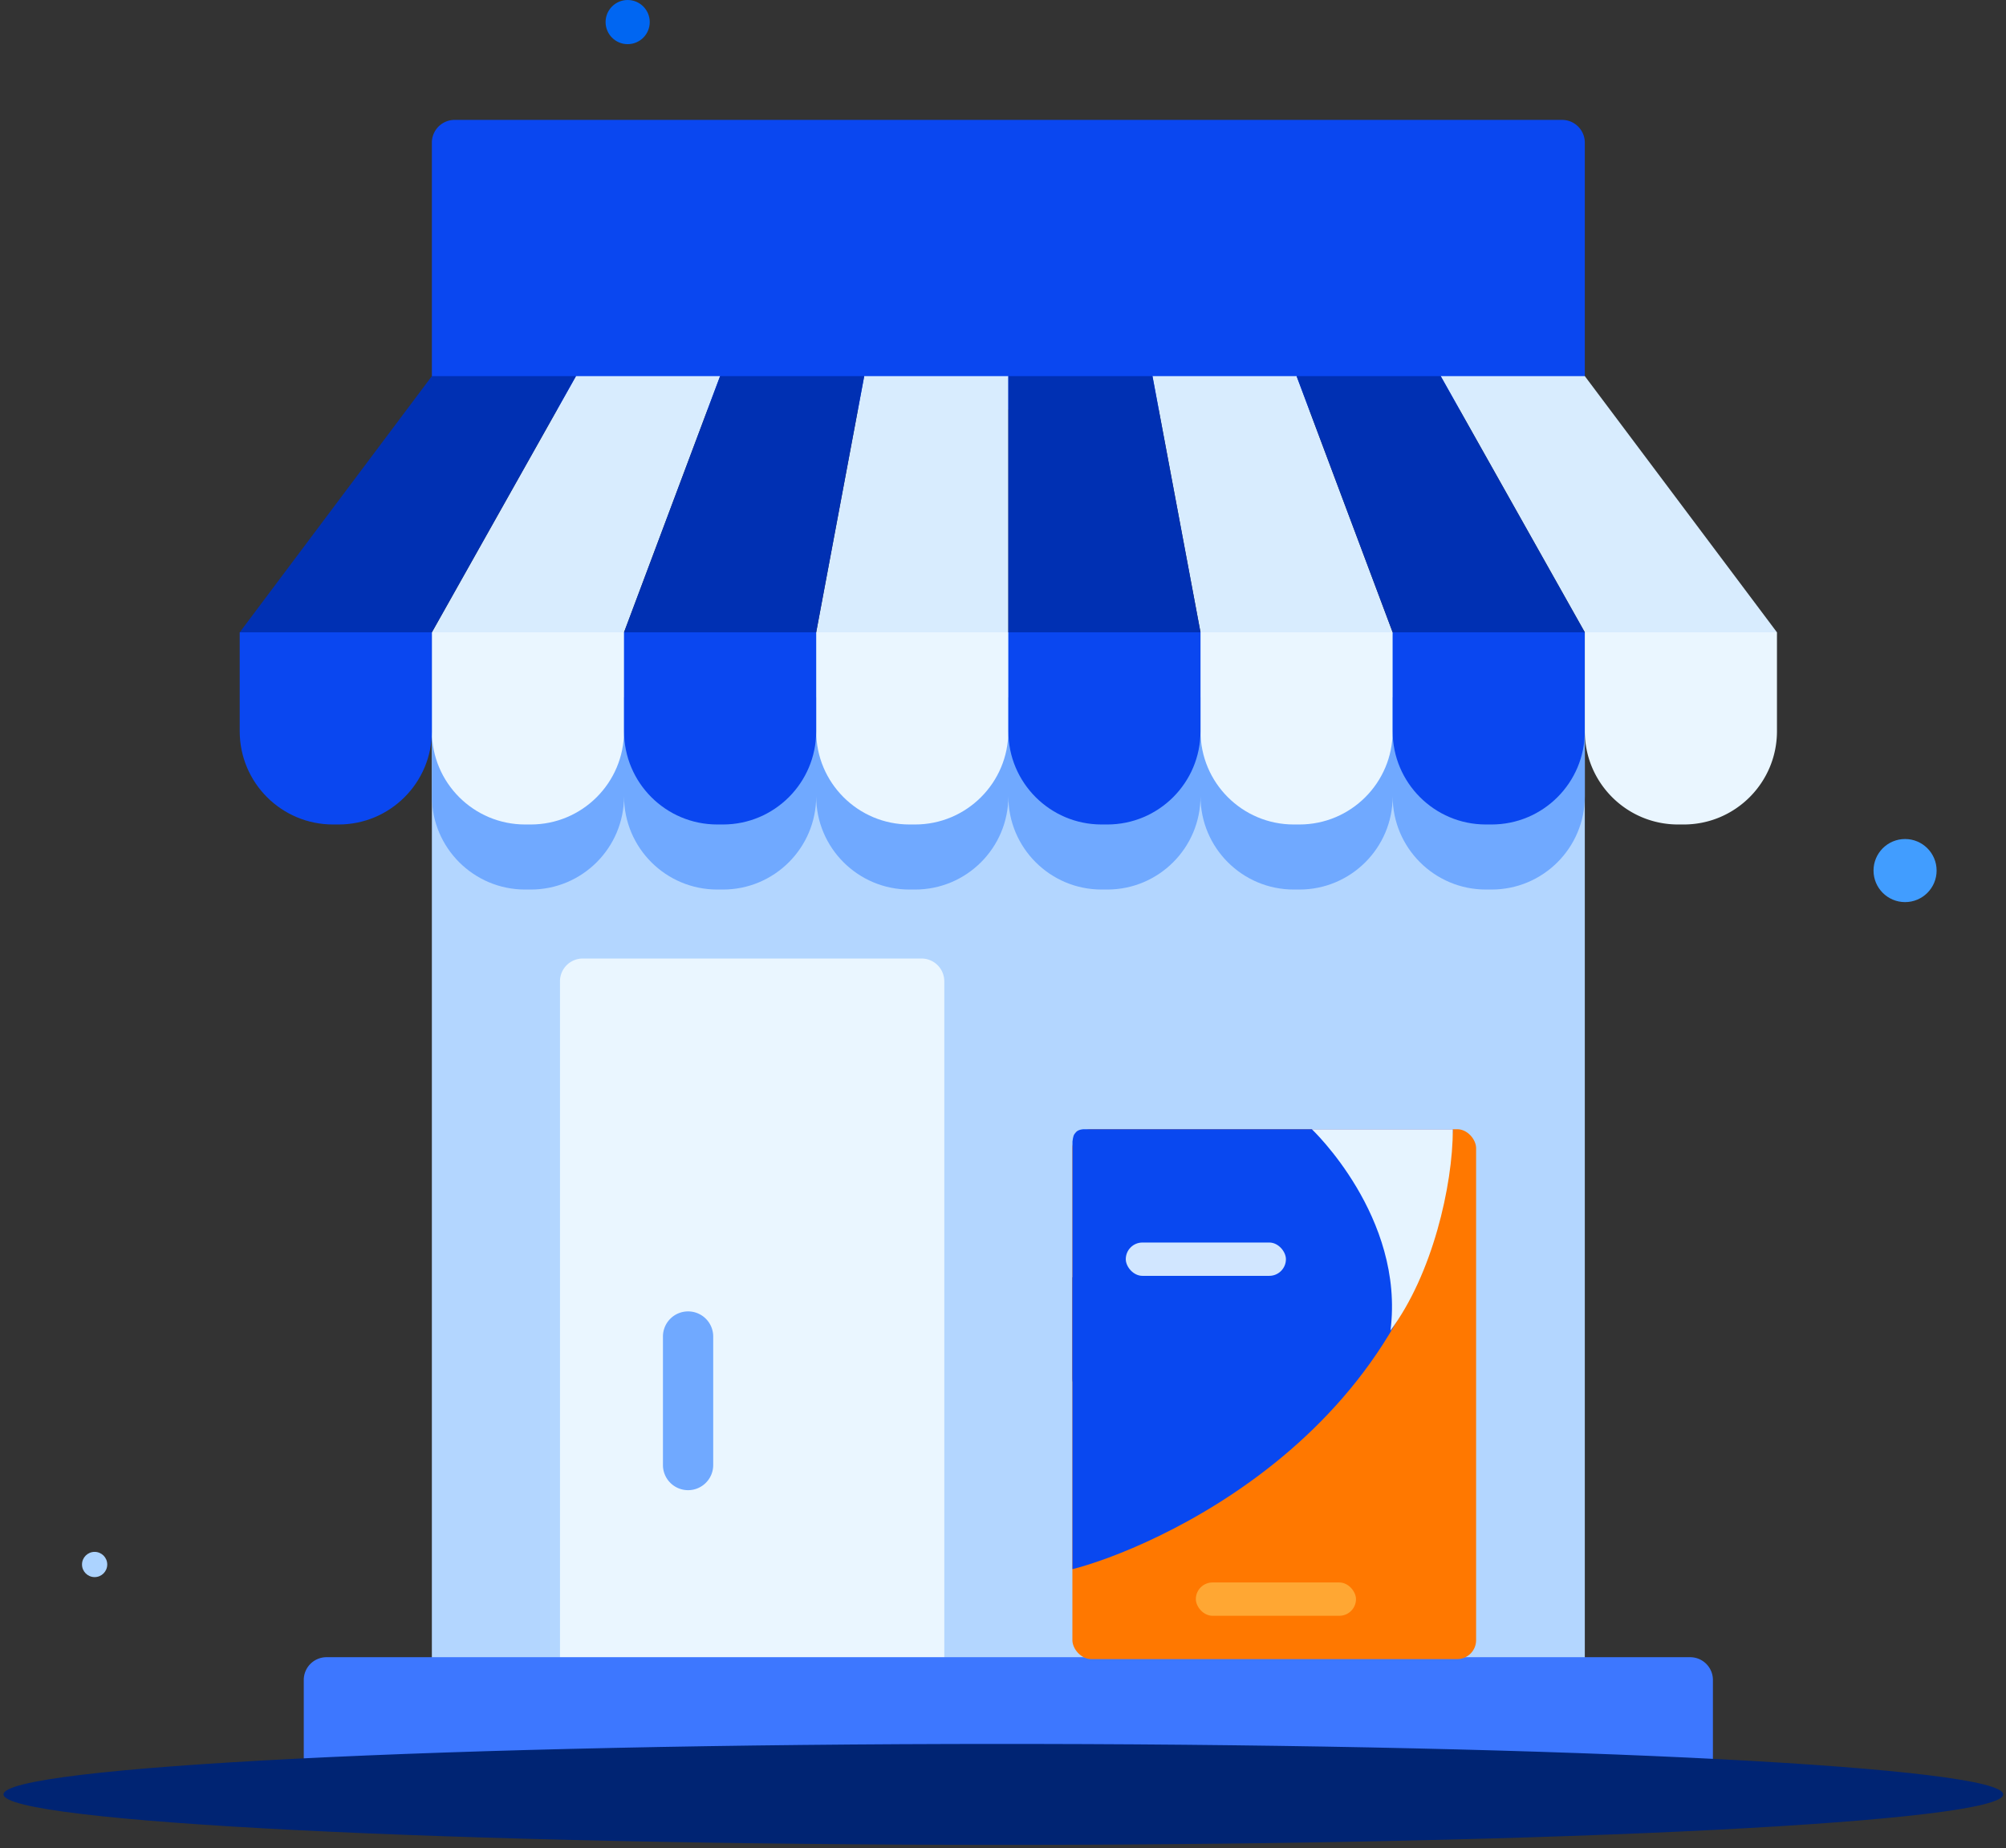 <svg width="318" height="293" xmlns="http://www.w3.org/2000/svg">
    <rect width="100%" height="100%" fill="#333333" stroke="none"/>
    <g transform="translate(.556)" fill="none" fill-rule="evenodd">
        <path d="M247.066 19.004H71.516a3.61 3.61 0 0 0-3.61 3.61V64.93h182.769V22.613a3.609 3.609 0 0 0-3.61-3.609z" fill="#0A47F0" fill-rule="nonzero"/>
        <g fill="#D8ECFE" fill-rule="nonzero">
            <path d="M98.367 100.235H67.906l22.846-40.616h22.846zM159.29 100.235H128.83l7.615-40.616h22.847zM220.214 100.235h-30.462l-7.615-40.616h22.846zM281.136 100.235h-30.46l-22.847-40.616h22.846z"/>
        </g>
        <path fill="#B3D6FF" fill-rule="nonzero" d="M67.906 100.235h182.769v167.773H67.905z"/>
        <path d="M220.214 110.547H67.906v15.678c0 8.165 6.62 14.784 14.785 14.784h.892c8.165 0 14.784-6.619 14.785-14.783 0 8.165 6.62 14.783 14.785 14.783h.892c8.165 0 14.785-6.619 14.785-14.783 0 8.165 6.62 14.783 14.785 14.783h.892c8.165 0 14.784-6.618 14.785-14.783 0 8.165 6.62 14.783 14.785 14.783h.892c8.165 0 14.785-6.619 14.785-14.783 0 8.165 6.62 14.783 14.785 14.783h.892c8.166 0 14.785-6.619 14.785-14.783 0 8.165 6.62 14.783 14.784 14.783h.893c8.165 0 14.785-6.619 14.785-14.784v-15.678h-30.464z" fill="#70A9FF" fill-rule="nonzero"/>
        <path d="M83.583 130.696h-.892c-8.166 0-14.785-6.619-14.785-14.784v-15.677h30.461v15.677c0 8.165-6.619 14.784-14.784 14.784zM205.429 130.696h-.893c-8.165 0-14.784-6.619-14.784-14.784v-15.677h30.461v15.677c0 8.165-6.619 14.784-14.784 14.784zM144.506 130.696h-.893c-8.165 0-14.784-6.619-14.784-14.784v-15.677h30.462v15.677c0 8.165-6.62 14.784-14.785 14.784z" fill="#EAF6FF" fill-rule="nonzero"/>
        <path fill="#0030B3" fill-rule="nonzero" d="M67.906 100.235H37.444l30.462-40.616h22.846zM128.829 100.235H98.367l15.231-40.616h22.846zM189.752 100.235h-30.461V59.619h22.846zM250.675 100.235h-30.461l-15.231-40.616h22.846z"/>
        <path d="M53.122 130.696h-.893c-8.165 0-14.785-6.619-14.785-14.784v-15.677h30.462v15.677c0 8.165-6.62 14.784-14.784 14.784zM114.045 130.696h-.893c-8.165 0-14.785-6.619-14.785-14.784v-15.677h30.462v15.677c0 8.165-6.62 14.784-14.784 14.784zM174.967 130.696h-.892c-8.165 0-14.784-6.619-14.784-14.784v-15.677h30.461v15.677c0 8.165-6.62 14.784-14.785 14.784zM235.89 130.696h-.892c-8.165 0-14.785-6.619-14.785-14.784v-15.677h30.462v15.677c0 8.165-6.619 14.784-14.785 14.784z" fill="#0A47F0" fill-rule="nonzero"/>
        <path d="M266.352 130.696h-.893c-8.165 0-14.784-6.619-14.784-14.784v-15.677h30.461v15.677c0 8.165-6.619 14.784-14.784 14.784zM149.137 268.008H88.214V155.554a3.61 3.61 0 0 1 3.61-3.61h53.703a3.61 3.61 0 0 1 3.61 3.61v112.454z" fill="#EAF6FF" fill-rule="nonzero"/>
        <path d="M108.521 236.219a3.983 3.983 0 0 1-3.983-3.984v-20.308a3.984 3.984 0 1 1 7.967 0v20.308c0 2.2-1.783 3.984-3.984 3.984z" fill="#70A9FF" fill-rule="nonzero"/>
        <path d="M169.444 202.478h60.923v15.993a3.61 3.61 0 0 1-3.609 3.61h-53.704a3.61 3.61 0 0 1-3.61-3.61v-15.993z" fill="#3D77FF" fill-rule="nonzero"/>
        <path d="M185.377 202.477v19.607H173.16a3.718 3.718 0 0 1-3.718-3.719v-15.888h15.935z" fill="#0A47F0" fill-rule="nonzero"/>
        <path d="M270.983 283.004H47.598v-16.698a3.61 3.61 0 0 1 3.61-3.61h216.165a3.61 3.61 0 0 1 3.61 3.61v16.698z" fill="#3D77FF" fill-rule="nonzero"/>
        <circle fill="#0066F2" cx="98.944" cy="3.5" r="3.5"/>
        <circle fill="#ACD3FF" cx="14.444" cy="248" r="2"/>
        <circle fill="#419DFF" cx="301.444" cy="138" r="5"/>
        <path d="m158.5 276.444 5.232.005c85.115.139 153.268 3.666 153.268 7.995 0 4.375-69.55 7.929-155.879 8H158.5c-87.537 0-158.5-3.581-158.5-8 0-4.418 70.963-8 158.5-8z" fill="#002473"/>
        <g transform="translate(169.444 179)">
            <rect fill="#FF7800" width="64" height="84" rx="3"/>
            <path d="M60.31 0H1.82s-.815 0-1.23.445C.178.89.129 1.096.013 1.948v67.788C11.548 66.863 57.14 48.334 60.31 0z" fill="#0948F0" fill-rule="nonzero"/>
            <path d="M60.31 0H37.954s14.753 13.906 12.472 31.909C57.051 23.044 60.31 8.942 60.31 0z" fill="#E6F4FF" fill-rule="nonzero"/>
            <rect fill="#D1E6FF" x="8.463" y="17.962" width="25.388" height="5.283" rx="2.642"/>
            <rect fill="#FFA733" x="19.57" y="71.849" width="25.388" height="5.283" rx="2.642"/>
        </g>
    </g>
</svg>
